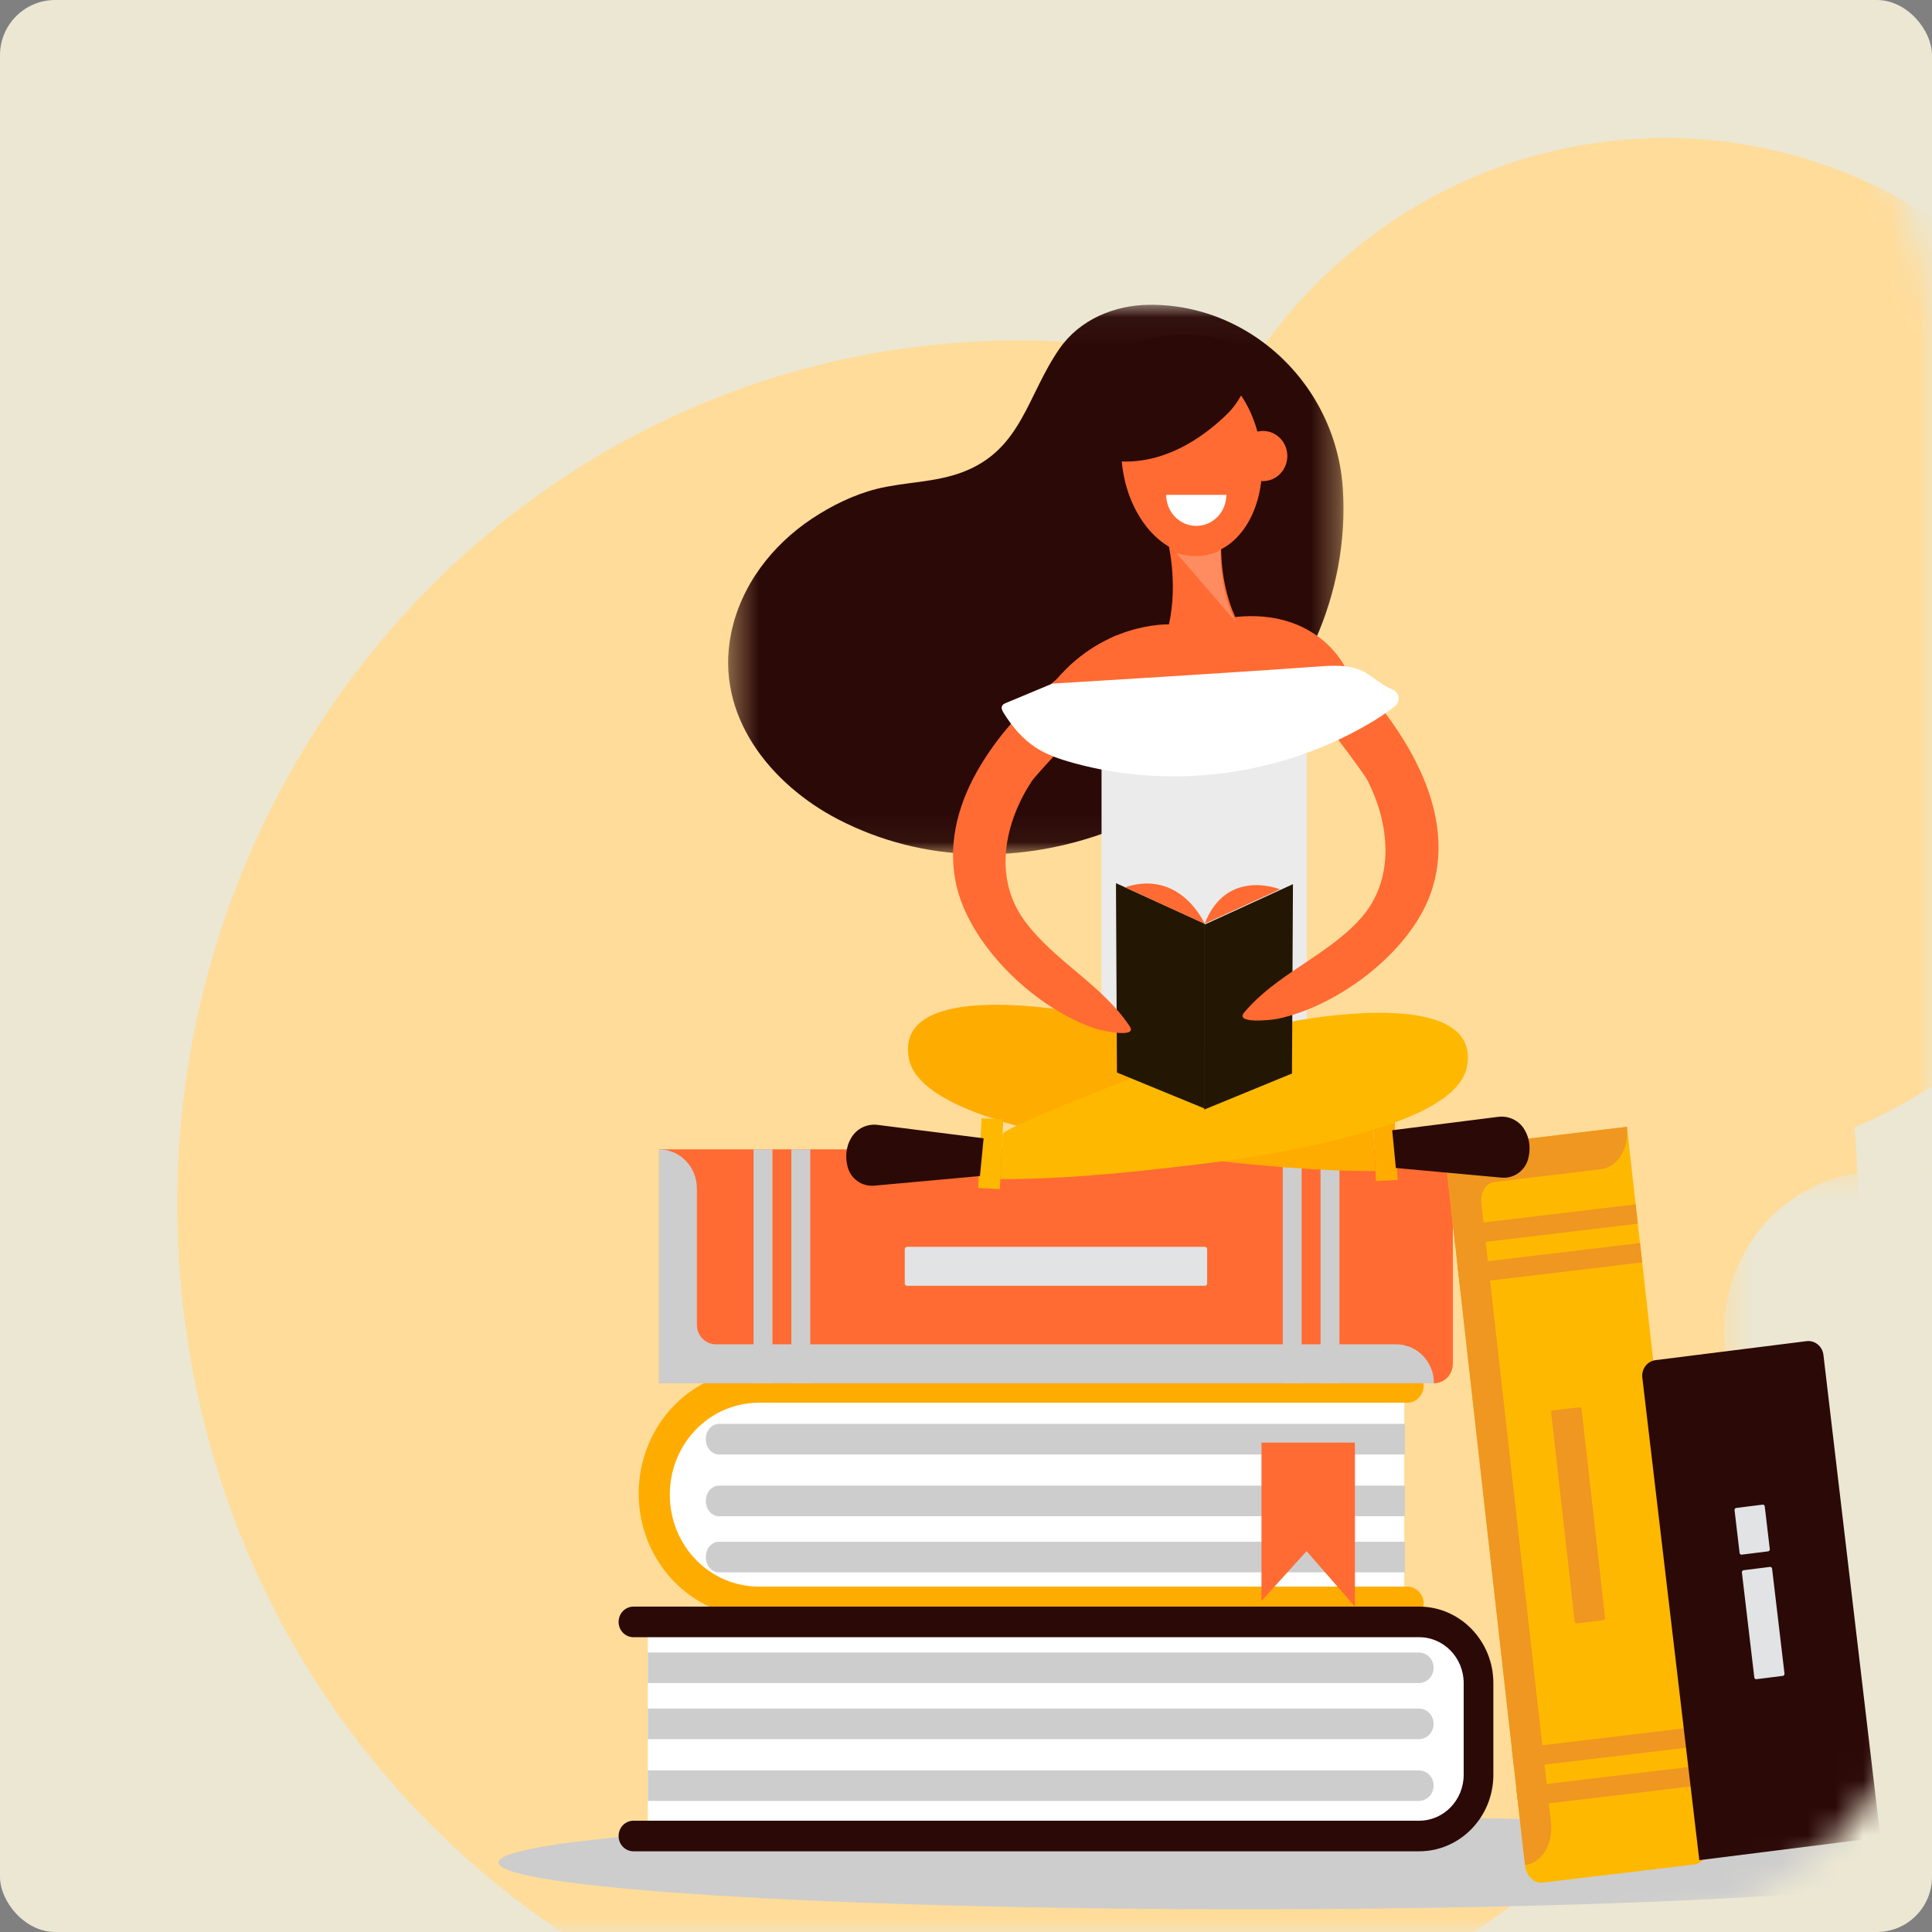 <svg width="70" height="70" viewBox="0 0 70 70" fill="none" xmlns="http://www.w3.org/2000/svg">
<rect x="0" y="0" width="70" height="70" fill="#808080" stroke="none"/>
<rect width="70" height="70" rx="2" fill="#EBE7D3"/>
<mask id="mask0" mask-type="alpha" maskUnits="userSpaceOnUse" x="0" y="0" width="70" height="70">
<rect width="70" height="70" rx="11.7" fill="white"/>
</mask>
<g mask="url(#mask0)">
<path fill-rule="evenodd" clip-rule="evenodd" d="M78.266 21.318C77.028 11.111 67.986 3.871 58.071 5.145C52.555 5.855 47.933 9.052 45.129 13.505C41.331 12.402 37.261 12.045 33.099 12.58C16.414 14.724 4.577 30.386 6.66 47.56C8.744 64.735 23.959 76.919 40.643 74.775C56.985 72.674 68.674 57.607 67.19 40.851C74.559 37.739 79.3 29.844 78.266 21.318Z" fill="#FFDC99"/>
<mask id="mask1" mask-type="alpha" maskUnits="userSpaceOnUse" x="62" y="42" width="12" height="13">
<path fill-rule="evenodd" clip-rule="evenodd" d="M62.47 42.443H73.757V54.084H62.47V42.443Z" fill="white"/>
</mask>
<g mask="url(#mask1)">
<path fill-rule="evenodd" clip-rule="evenodd" d="M73.757 48.263C73.757 51.478 71.23 54.084 68.114 54.084C64.997 54.084 62.47 51.478 62.47 48.263C62.47 45.049 64.997 42.443 68.114 42.443C71.23 42.443 73.757 45.049 73.757 48.263Z" fill="#EBE7D3"/>
</g>
<path fill-rule="evenodd" clip-rule="evenodd" d="M72.229 67.483C72.229 68.418 60.103 69.176 45.145 69.176C30.187 69.176 18.061 68.418 18.061 67.483C18.061 66.548 30.187 65.79 45.145 65.79C60.103 65.79 72.229 66.548 72.229 67.483Z" fill="#CDCDCD"/>
<path fill-rule="evenodd" clip-rule="evenodd" d="M50.88 57.966H27.498C25.436 57.966 23.724 56.201 23.724 54.074C23.724 51.947 25.397 50.182 27.498 50.182H50.88V57.966Z" fill="white"/>
<path fill-rule="evenodd" clip-rule="evenodd" d="M51.581 58.087C51.581 57.766 51.308 57.485 50.997 57.485H27.498C25.709 57.485 24.269 56 24.269 54.154C24.269 52.308 25.709 50.824 27.498 50.824H50.997C51.308 50.824 51.581 50.543 51.581 50.222C51.581 49.901 51.308 49.62 50.997 49.62H27.498C25.086 49.62 23.141 51.626 23.141 54.114C23.141 56.602 25.086 58.608 27.498 58.608H50.997C51.308 58.608 51.581 58.408 51.581 58.087Z" fill="#FFAC00"/>
<path fill-rule="evenodd" clip-rule="evenodd" d="M52.078 66.522H23.472V58.765H52.078C52.893 58.765 53.555 59.447 53.555 60.289V64.998C53.555 65.84 52.893 66.522 52.078 66.522Z" fill="white"/>
<path fill-rule="evenodd" clip-rule="evenodd" d="M51.421 67.076H22.95C22.653 67.076 22.413 66.828 22.413 66.522C22.413 66.215 22.653 65.968 22.95 65.968H51.421C52.309 65.968 53.032 65.222 53.032 64.306V60.981C53.032 60.065 52.309 59.319 51.421 59.319H22.95C22.653 59.319 22.413 59.071 22.413 58.765C22.413 58.459 22.653 58.211 22.95 58.211H51.421C52.902 58.211 54.107 59.454 54.107 60.981V64.306C54.107 65.833 52.902 67.076 51.421 67.076Z" fill="#2B0907"/>
<path fill-rule="evenodd" clip-rule="evenodd" d="M23.472 59.873H51.406C51.703 59.873 51.943 60.121 51.943 60.427C51.943 60.733 51.703 60.981 51.406 60.981H23.472V59.873Z" fill="#CDCDCD"/>
<path fill-rule="evenodd" clip-rule="evenodd" d="M23.472 61.904H51.406C51.703 61.904 51.943 62.153 51.943 62.459C51.943 62.764 51.703 63.013 51.406 63.013H23.472V61.904Z" fill="#CDCDCD"/>
<path fill-rule="evenodd" clip-rule="evenodd" d="M23.472 64.144H51.406C51.703 64.144 51.943 64.392 51.943 64.698C51.943 65.004 51.703 65.252 51.406 65.252H23.472V64.144Z" fill="#CDCDCD"/>
<path fill-rule="evenodd" clip-rule="evenodd" d="M50.903 56.968H26.05C25.786 56.968 25.573 56.72 25.573 56.414C25.573 56.108 25.786 55.86 26.05 55.86H50.903V56.968Z" fill="#CDCDCD"/>
<path fill-rule="evenodd" clip-rule="evenodd" d="M50.903 54.936H26.05C25.786 54.936 25.573 54.688 25.573 54.382C25.573 54.076 25.786 53.828 26.05 53.828H50.903V54.936Z" fill="#CDCDCD"/>
<path fill-rule="evenodd" clip-rule="evenodd" d="M50.903 52.697H26.05C25.786 52.697 25.573 52.449 25.573 52.142C25.573 51.837 25.786 51.589 26.05 51.589H50.903V52.697Z" fill="#CDCDCD"/>
<path fill-rule="evenodd" clip-rule="evenodd" d="M23.88 50.119V41.644H51.955C52.333 41.644 52.639 41.96 52.639 42.35V49.412C52.639 49.803 52.333 50.119 51.955 50.119H23.88Z" fill="#FF6B32"/>
<path fill-rule="evenodd" clip-rule="evenodd" d="M25.249 43.056V48C25.249 48.39 25.556 48.706 25.934 48.706H50.585C51.342 48.706 51.955 49.339 51.955 50.119H46.477H34.151H23.88V41.644C24.636 41.644 25.249 42.276 25.249 43.056Z" fill="#CDCDCD"/>
<path fill-rule="evenodd" clip-rule="evenodd" d="M47.846 50.119H48.531V41.644H47.846V50.119Z" fill="#CDCDCD"/>
<path fill-rule="evenodd" clip-rule="evenodd" d="M46.477 50.119H47.162V41.644H46.477V50.119Z" fill="#CDCDCD"/>
<path fill-rule="evenodd" clip-rule="evenodd" d="M28.673 50.119H29.358V41.644H28.673V50.119Z" fill="#CDCDCD"/>
<path fill-rule="evenodd" clip-rule="evenodd" d="M27.303 50.119H27.988V41.644H27.303V50.119Z" fill="#CDCDCD"/>
<path fill-rule="evenodd" clip-rule="evenodd" d="M32.781 46.499V45.263C32.781 45.214 32.82 45.175 32.867 45.175H43.652C43.699 45.175 43.738 45.214 43.738 45.263V46.499C43.738 46.548 43.699 46.587 43.652 46.587H32.867C32.82 46.587 32.781 46.548 32.781 46.499Z" fill="#E1E3E5"/>
<path fill-rule="evenodd" clip-rule="evenodd" d="M52.333 41.619L58.947 40.827L61.867 66.784C61.911 67.172 61.7 67.516 61.395 67.552L55.883 68.212C55.578 68.248 55.297 67.963 55.253 67.576L52.333 41.619Z" fill="#FFB800"/>
<path fill-rule="evenodd" clip-rule="evenodd" d="M58.002 42.362L54.144 42.824C53.84 42.861 53.628 43.204 53.672 43.592L56.197 66.041C56.284 66.816 55.861 67.503 55.253 67.576L54.621 61.964L53.516 52.142L52.333 41.619L58.947 40.827C59.034 41.602 58.611 42.289 58.002 42.362Z" fill="#EF9720"/>
<path fill-rule="evenodd" clip-rule="evenodd" d="M61.63 64.68L55.016 65.472L54.937 64.77L61.551 63.978L61.63 64.68Z" fill="#EF9720"/>
<path fill-rule="evenodd" clip-rule="evenodd" d="M61.473 63.277L54.858 64.068L54.779 63.367L61.394 62.575L61.473 63.277Z" fill="#EF9720"/>
<path fill-rule="evenodd" clip-rule="evenodd" d="M59.5 45.738L52.885 46.53L52.806 45.828L59.421 45.037L59.5 45.738Z" fill="#EF9720"/>
<path fill-rule="evenodd" clip-rule="evenodd" d="M59.342 44.335L52.727 45.127L52.648 44.425L59.263 43.634L59.342 44.335Z" fill="#EF9720"/>
<path fill-rule="evenodd" clip-rule="evenodd" d="M56.262 51.102L57.227 50.987C57.265 50.982 57.3 51.018 57.306 51.066L58.154 58.608C58.16 58.656 58.133 58.699 58.095 58.704L57.131 58.819C57.093 58.824 57.057 58.788 57.052 58.74L56.203 51.198C56.198 51.15 56.224 51.107 56.262 51.102Z" fill="#EF9720"/>
<path fill-rule="evenodd" clip-rule="evenodd" d="M68.131 66.572L61.569 67.397L59.504 49.913C59.467 49.601 59.682 49.318 59.984 49.28L65.453 48.593C65.754 48.555 66.029 48.776 66.066 49.088L68.131 66.572Z" fill="#2B0907"/>
<path fill-rule="evenodd" clip-rule="evenodd" d="M64.596 60.72L63.639 60.84C63.601 60.845 63.566 60.818 63.562 60.779L63.112 56.971C63.108 56.933 63.135 56.897 63.172 56.892L64.129 56.772C64.167 56.767 64.201 56.795 64.206 56.834L64.656 60.641C64.66 60.68 64.633 60.715 64.596 60.72Z" fill="#E1E3E5"/>
<path fill-rule="evenodd" clip-rule="evenodd" d="M64.063 56.208L63.106 56.328C63.068 56.333 63.034 56.306 63.029 56.267L62.846 54.716C62.841 54.677 62.868 54.641 62.906 54.636L63.863 54.516C63.901 54.511 63.935 54.539 63.94 54.578L64.123 56.129C64.127 56.168 64.1 56.203 64.063 56.208Z" fill="#E1E3E5"/>
<path fill-rule="evenodd" clip-rule="evenodd" d="M49.091 52.268V58.207L47.34 56.201L45.706 58.006V52.268H49.091Z" fill="#FF6B32"/>
<mask id="mask2" mask-type="alpha" maskUnits="userSpaceOnUse" x="26" y="11" width="23" height="20">
<path fill-rule="evenodd" clip-rule="evenodd" d="M26.382 11.043H48.677V30.956H26.382V11.043Z" fill="white"/>
</mask>
<g mask="url(#mask2)">
<path fill-rule="evenodd" clip-rule="evenodd" d="M41.622 11.043C40.38 11.058 39.126 11.571 38.389 12.631C37.207 14.331 37.022 16.288 34.887 17.102C33.863 17.493 32.788 17.456 31.752 17.717C30.936 17.924 30.127 18.322 29.423 18.789C27.979 19.748 26.837 21.212 26.485 22.971C25.893 25.934 27.931 28.421 30.36 29.683C36.616 32.932 44.773 29.669 47.655 23.19C48.415 21.48 48.775 19.593 48.654 17.714C48.497 15.282 47.134 13.184 45.197 12.02C44.141 11.385 42.915 11.027 41.622 11.043Z" fill="#2B0907"/>
</g>
<mask id="mask3" mask-type="alpha" maskUnits="userSpaceOnUse" x="16" y="11" width="58" height="65">
<path fill-rule="evenodd" clip-rule="evenodd" d="M16.395 75.095H73.757V11.042H16.395V75.095Z" fill="white"/>
</mask>
<g mask="url(#mask3)">
<path fill-rule="evenodd" clip-rule="evenodd" d="M39.911 38.611H47.345V25.185H39.911V38.611Z" fill="#EBEBEB"/>
<path fill-rule="evenodd" clip-rule="evenodd" d="M45.677 16.22C45.952 18.145 45.054 19.875 43.673 20.085C42.291 20.295 40.949 18.905 40.674 16.98C40.399 15.055 41.297 13.325 42.678 13.115C44.06 12.906 45.402 14.296 45.677 16.22Z" fill="#FF6B32"/>
<path fill-rule="evenodd" clip-rule="evenodd" d="M42.296 19.535C42.296 19.535 42.703 21.077 42.352 22.623C42.352 22.623 43.797 23.487 44.756 22.355C44.756 22.355 44.05 20.958 44.296 19.053C44.296 19.053 42.425 17.91 42.296 19.535Z" fill="#FF6B32"/>
<path fill-rule="evenodd" clip-rule="evenodd" d="M42.352 22.623C42.352 22.623 39.888 22.519 38.088 24.852L48.738 24.181C48.738 24.181 47.756 22.044 44.756 22.355L42.352 22.623Z" fill="#FF6B32"/>
<path fill-rule="evenodd" clip-rule="evenodd" d="M49.756 40.806C49.735 40.568 45.519 38.962 45.166 38.809C43.206 37.959 41.224 37.057 39.113 36.69C37.854 36.47 32.429 35.662 32.929 38.351C33.2 39.807 36.056 40.577 37.216 40.892C39.197 41.431 41.242 41.731 43.276 41.967C45.444 42.219 47.65 42.436 49.834 42.431L49.756 40.806Z" fill="#FFAC00"/>
<path fill-rule="evenodd" clip-rule="evenodd" d="M50.639 42.751L49.852 42.792L49.73 40.265L50.517 40.224L50.639 42.751Z" fill="#FFAC00"/>
<path fill-rule="evenodd" clip-rule="evenodd" d="M50.556 41.019L51.89 40.951L51.952 42.237L50.618 42.306L50.556 41.019Z" fill="#FF6B32"/>
<path fill-rule="evenodd" clip-rule="evenodd" d="M54.284 40.465L50.442 40.951L50.574 42.318L54.406 42.668C54.848 42.708 55.262 42.418 55.372 41.975C55.449 41.663 55.451 41.288 55.23 40.921C55.032 40.591 54.657 40.418 54.284 40.465Z" fill="#2B0907"/>
<path fill-rule="evenodd" clip-rule="evenodd" d="M36.324 41.098C36.345 40.859 40.561 39.254 40.914 39.1C42.874 38.25 44.857 37.349 46.967 36.981C48.227 36.762 53.651 35.954 53.151 38.642C52.88 40.098 50.024 40.868 48.864 41.183C46.883 41.722 44.838 42.023 42.804 42.259C40.636 42.511 38.431 42.727 36.246 42.722L36.324 41.098Z" fill="#FFB800"/>
<path fill-rule="evenodd" clip-rule="evenodd" d="M35.441 43.043L36.228 43.083L36.35 40.556L35.563 40.516L35.441 43.043Z" fill="#FFB800"/>
<path fill-rule="evenodd" clip-rule="evenodd" d="M35.525 41.311L34.19 41.242L34.128 42.529L35.462 42.597L35.525 41.311Z" fill="#FF6B32"/>
<path fill-rule="evenodd" clip-rule="evenodd" d="M31.796 40.757L35.638 41.242L35.506 42.61L31.674 42.959C31.232 43 30.818 42.71 30.708 42.266C30.631 41.954 30.629 41.579 30.85 41.213C31.049 40.883 31.423 40.709 31.796 40.757Z" fill="#2B0907"/>
<path fill-rule="evenodd" clip-rule="evenodd" d="M43.648 33.469V40.166L40.469 38.86L40.434 31.999L43.648 33.469Z" fill="#231704"/>
<path fill-rule="evenodd" clip-rule="evenodd" d="M43.632 33.505V40.202L46.811 38.896L46.846 32.035L43.632 33.505Z" fill="#231704"/>
<path fill-rule="evenodd" clip-rule="evenodd" d="M43.648 33.469C43.648 33.469 42.778 31.481 40.76 32.148L43.648 33.469Z" fill="#FF6B32"/>
<path fill-rule="evenodd" clip-rule="evenodd" d="M46.376 32.222C46.376 32.222 44.437 31.428 43.648 33.469L46.376 32.222Z" fill="#FF6B32"/>
<path fill-rule="evenodd" clip-rule="evenodd" d="M44.431 12.377C43.761 12.078 42.822 12.097 42.251 12.166C41.351 12.274 40.48 12.614 39.695 13.072C39.233 13.34 38.78 13.66 38.49 14.118C38.2 14.576 38.105 15.2 38.374 15.671C38.517 15.921 38.748 16.107 38.992 16.253C39.856 16.769 40.928 16.838 41.891 16.57C42.854 16.303 43.715 15.722 44.444 15.02C44.915 14.566 45.453 13.66 45.099 12.967C44.961 12.696 44.721 12.507 44.431 12.377Z" fill="#2B0907"/>
<path fill-rule="evenodd" clip-rule="evenodd" d="M46.642 16.523C46.642 17.025 46.247 17.432 45.76 17.432C45.273 17.432 44.879 17.025 44.879 16.523C44.879 16.021 45.273 15.614 45.76 15.614C46.247 15.614 46.642 16.021 46.642 16.523Z" fill="#FF6B32"/>
<path fill-rule="evenodd" clip-rule="evenodd" d="M41.645 24.297C41.356 23.939 37.59 27.983 37.375 28.314C36.439 29.75 35.937 31.77 37.142 33.389C38.218 34.836 39.939 35.686 40.933 37.188C41.225 37.634 39.901 37.338 39.704 37.273C37.57 36.568 35.235 34.366 34.681 32.195C34.299 30.695 34.681 29.234 35.384 27.979C35.983 26.909 36.793 25.965 37.682 25.129C37.893 24.931 40.352 22.821 40.54 23.035C40.54 23.035 41.645 24.296 41.645 24.297Z" fill="#FF6B32"/>
<path fill-rule="evenodd" clip-rule="evenodd" d="M45.723 23.799C46.05 23.475 49.366 27.918 49.546 28.271C50.324 29.803 50.611 31.867 49.242 33.342C48.02 34.659 46.219 35.312 45.073 36.694C44.735 37.104 46.083 36.958 46.286 36.915C48.482 36.454 51.035 34.527 51.814 32.431C52.352 30.983 52.126 29.488 51.56 28.161C51.077 27.03 50.371 26.002 49.576 25.07C49.387 24.849 47.165 22.476 46.955 22.669C46.955 22.669 45.724 23.798 45.723 23.799Z" fill="#FF6B32"/>
<path fill-rule="evenodd" clip-rule="evenodd" d="M38.184 24.765C38.147 24.767 38.111 24.776 38.077 24.79C37.535 25.016 36.993 25.243 36.451 25.469C36.397 25.491 36.339 25.517 36.311 25.57C36.267 25.651 36.314 25.752 36.363 25.83C36.667 26.321 37.047 26.772 37.524 27.084C37.935 27.352 38.404 27.509 38.873 27.639C42.435 28.624 46.363 28.109 49.573 26.238C49.909 26.043 50.24 25.83 50.543 25.583C50.752 25.413 50.703 25.071 50.452 24.979C50.365 24.947 50.28 24.906 50.201 24.86C49.909 24.689 49.656 24.451 49.351 24.307C48.861 24.075 48.296 24.109 47.758 24.149C44.671 24.374 38.814 24.727 38.184 24.765Z" fill="white"/>
<path fill-rule="evenodd" clip-rule="evenodd" d="M44.433 17.93C44.433 18.551 43.945 19.054 43.343 19.054C42.741 19.054 42.253 18.551 42.253 17.93H44.433Z" fill="white"/>
<path fill-rule="evenodd" clip-rule="evenodd" d="M44.215 19.931C44.215 19.931 43.605 20.329 42.629 20.046L44.803 22.563C44.803 22.563 44.209 21.689 44.215 19.931Z" fill="#FF8C60"/>
</g>
</g>
</svg>
